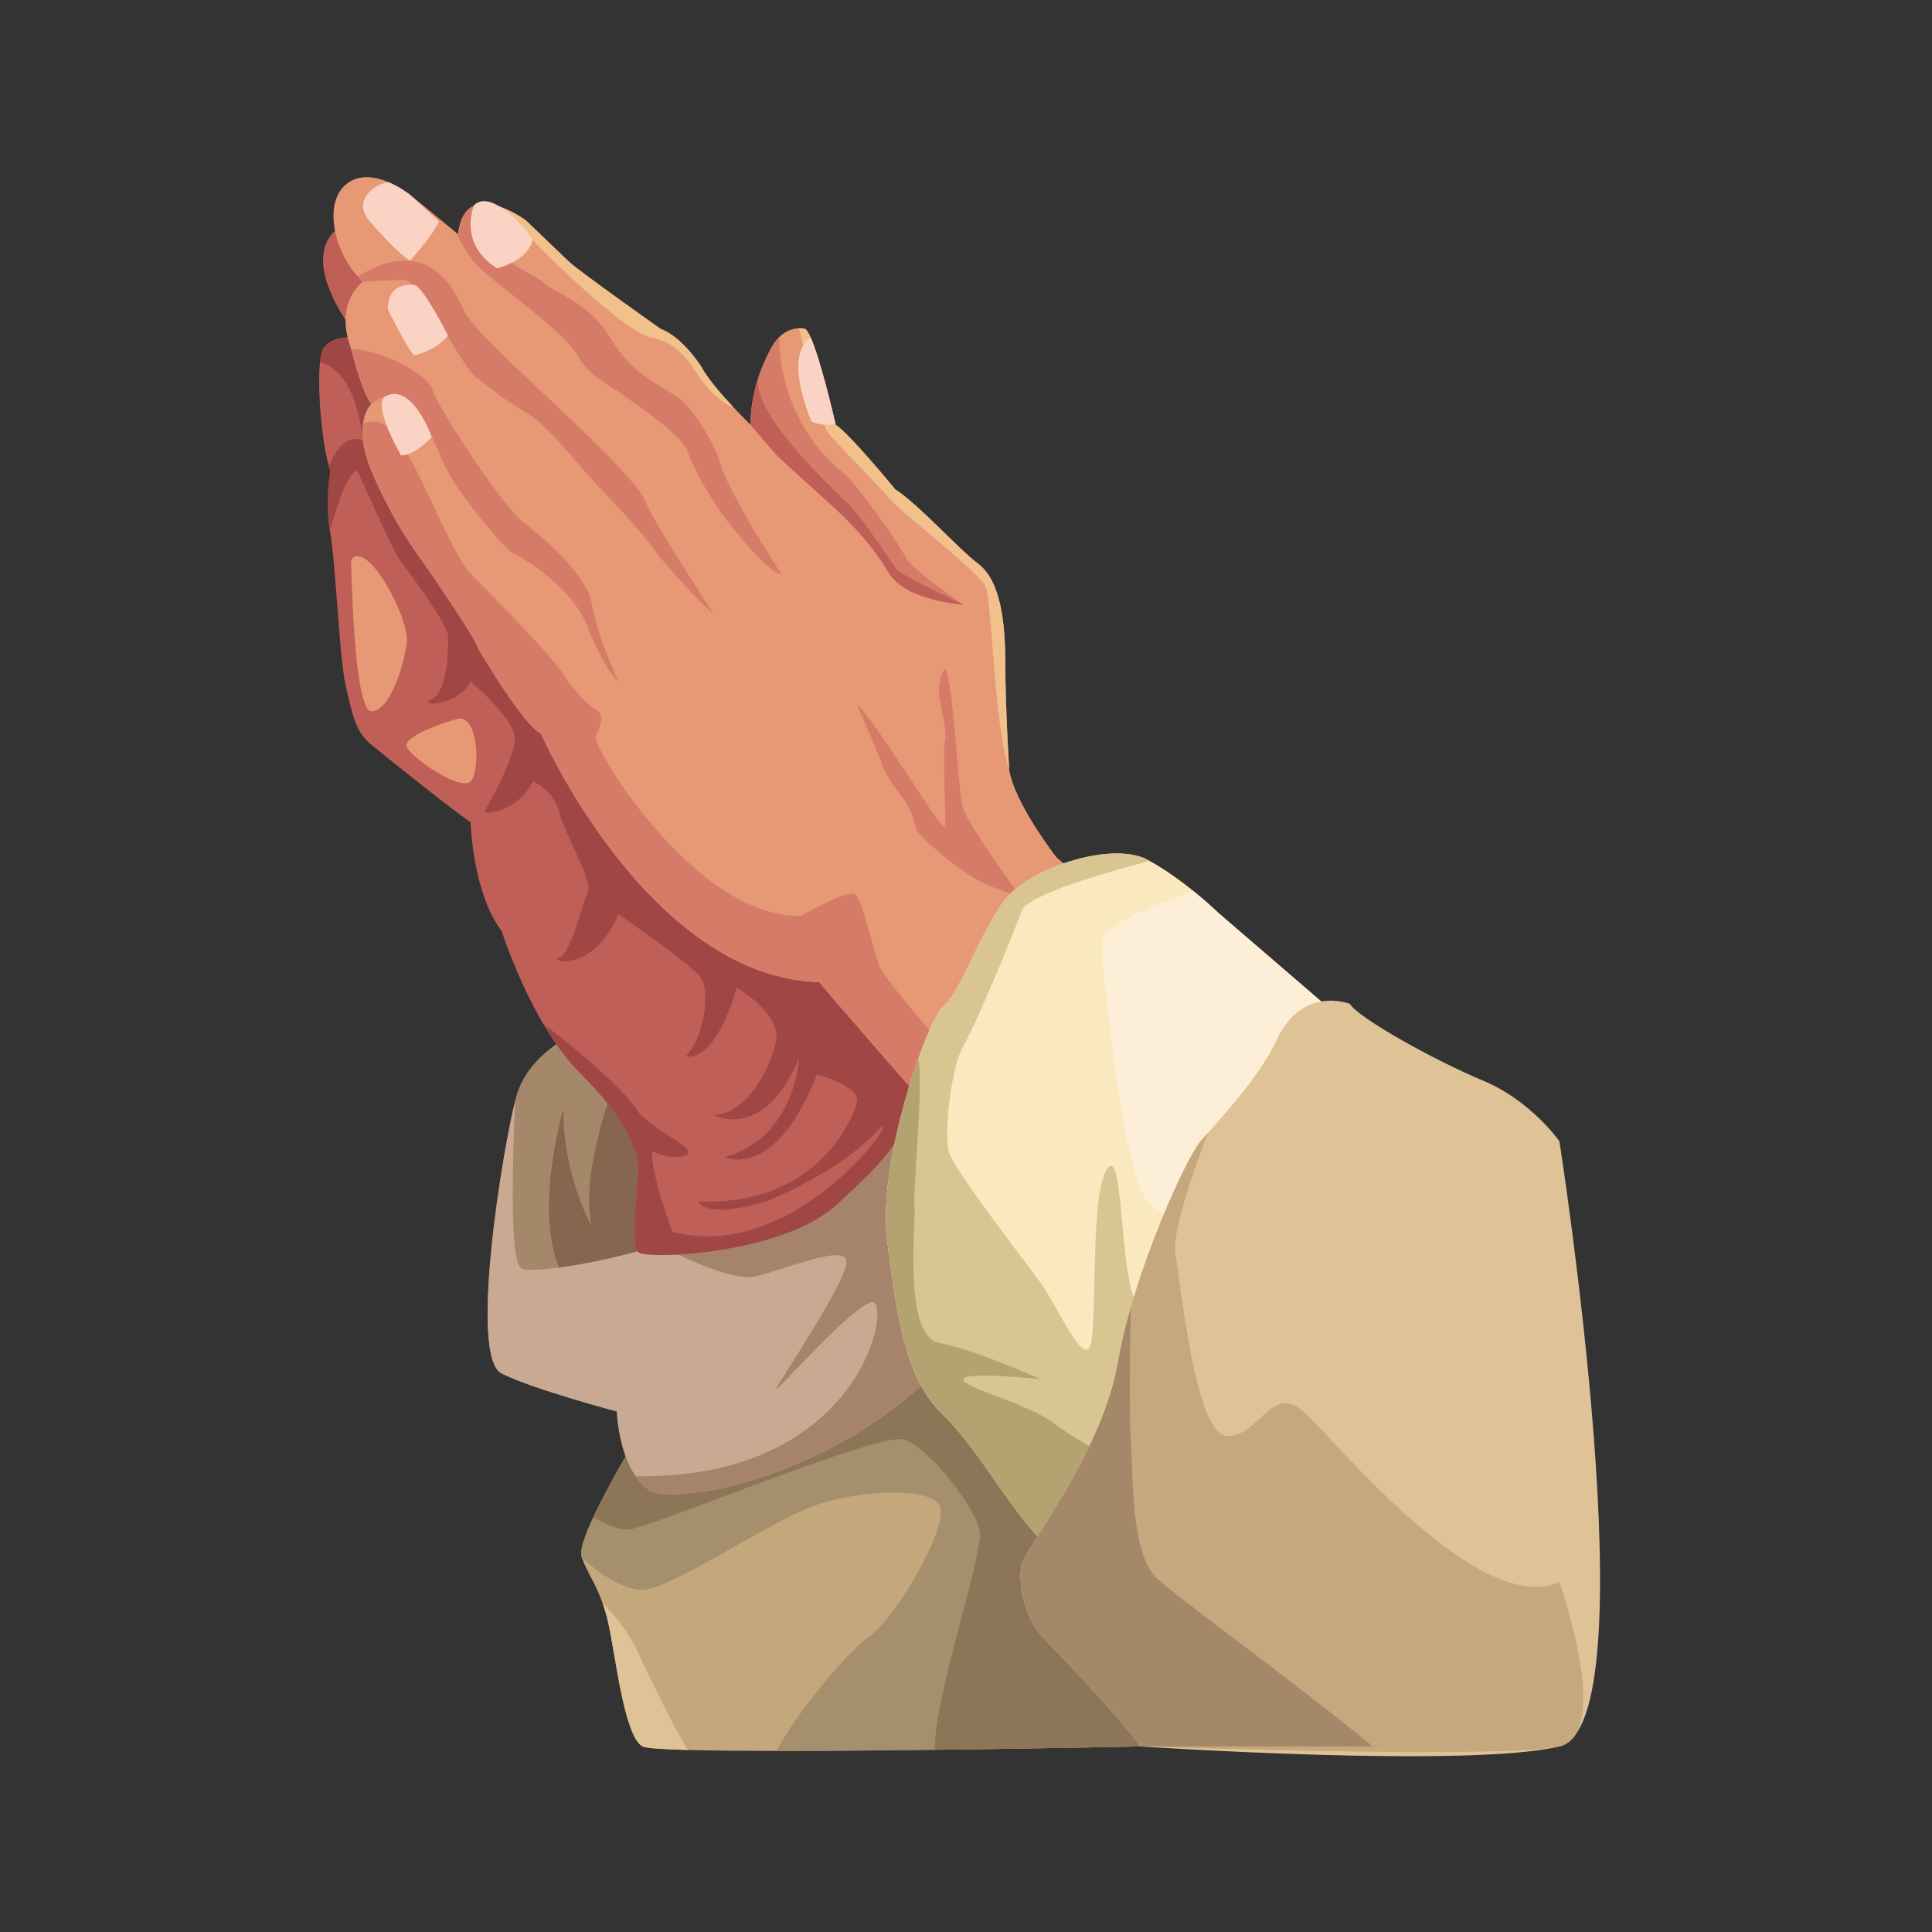 <?xml version="1.0" encoding="UTF-8"?>
<svg xmlns="http://www.w3.org/2000/svg" xmlns:xlink="http://www.w3.org/1999/xlink" width="375pt" height="375pt" viewBox="0 0 375 375" version="1.2">
<rect x="0" y="0" width="375" height="375" fill="#333333" stroke="none"/>
<g id="surface1">
<path style=" stroke:none;fill-rule:nonzero;fill:rgb(76.859%,65.489%,48.239%);fill-opacity:1;" d="M 123.371 279.418 C 123.371 279.418 111.703 298.637 112.879 302.164 C 114.055 305.688 116.621 308.43 118.082 315.086 C 119.547 321.746 121.18 337.023 124.707 338.98 C 128.238 340.938 221.281 338.98 221.281 338.98 L 221.281 311.562 L 189.473 262.695 L 123.371 279.418 "/>
<path style=" stroke:none;fill-rule:nonzero;fill:rgb(64.709%,56.079%,42.349%);fill-opacity:1;" d="M 123.371 279.418 C 123.371 279.418 111.703 298.637 112.879 302.164 C 112.902 302.234 112.934 302.309 112.957 302.387 C 116.547 305.609 121.207 308.586 124.645 308.586 C 130.133 308.586 150.113 294.875 158.551 292.055 C 166.996 289.238 179.957 288.609 182.301 292.055 C 184.645 295.504 174.055 313.914 168.957 317.438 C 164.832 320.289 154.742 332.121 150.754 339.848 C 179.387 339.863 221.281 338.98 221.281 338.98 L 221.281 311.562 L 189.473 262.695 L 123.371 279.418 "/>
<path style=" stroke:none;fill-rule:nonzero;fill:rgb(55.289%,46.269%,34.509%);fill-opacity:1;" d="M 221.281 311.562 L 189.473 262.695 L 123.371 279.418 C 123.371 279.418 118.289 287.789 115.172 294.496 C 117.559 295.867 120.105 297 121.875 296.906 C 126.211 296.68 170.625 277.824 175.477 279.418 C 180.328 281.012 188.957 292.055 190.133 296.91 C 191.152 301.109 181.352 328.879 181.445 339.637 C 202.469 339.375 221.281 338.98 221.281 338.98 L 221.281 311.562 "/>
<path style=" stroke:none;fill-rule:nonzero;fill:rgb(64.31%,53.329%,41.179%);fill-opacity:1;" d="M 115.883 198.484 C 115.883 198.484 102.812 202.934 100.199 212.859 C 97.586 222.781 90.918 263.43 97.387 266.609 C 103.859 269.785 119.727 273.961 119.727 273.961 C 119.727 273.961 120.07 284.93 125.82 289.105 C 131.57 293.285 178.75 283.883 195.945 245.762 C 213.141 207.637 195.879 192.242 195.879 192.242 L 115.883 198.484 "/>
<path style=" stroke:none;fill-rule:nonzero;fill:rgb(52.55%,39.999%,30.98%);fill-opacity:1;" d="M 119.246 210.441 C 119.246 210.441 112.488 227.727 114.84 237.922 C 114.84 237.922 109.34 228.68 109.348 215.207 C 109.348 215.207 103.074 236.438 109.348 247.758 C 115.625 259.078 137.191 247.758 137.191 247.758 L 137.191 225.391 L 119.246 210.441 "/>
<path style=" stroke:none;fill-rule:nonzero;fill:rgb(78.819%,66.269%,56.859%);fill-opacity:1;" d="M 195.945 245.762 C 196.875 243.699 197.699 241.711 198.434 239.785 C 195.184 228.16 192.594 218.414 192.922 217.949 C 193.75 216.777 178.254 205.492 178.254 205.492 C 166.328 237.922 104.445 248.5 101.113 246.152 C 99.004 244.66 99.406 226.672 99.988 213.684 C 97.25 224.84 91.082 263.512 97.387 266.609 C 103.859 269.785 119.727 273.961 119.727 273.961 C 119.727 273.961 120.07 284.93 125.82 289.105 C 131.57 293.285 178.75 283.883 195.945 245.762 "/>
<path style=" stroke:none;fill-rule:nonzero;fill:rgb(53.729%,42.749%,32.549%);fill-opacity:1;" d="M 130.598 290.02 C 128.301 290.02 126.637 289.703 125.82 289.105 C 126.637 289.703 128.301 290.02 130.598 290.02 C 130.652 290.02 130.703 290.02 130.758 290.02 C 130.703 290.02 130.648 290.02 130.598 290.02 M 130.758 290.02 C 130.766 290.02 130.77 290.02 130.777 290.02 C 130.77 290.02 130.766 290.02 130.758 290.02 M 130.781 290.02 C 130.785 290.02 130.789 290.02 130.797 290.02 C 130.789 290.02 130.785 290.02 130.781 290.02 M 130.801 290.02 C 130.805 290.02 130.809 290.02 130.809 290.02 C 130.809 290.02 130.805 290.02 130.801 290.02 M 130.824 290.02 L 130.824 290.02 M 125.797 289.09 L 125.797 289.09 "/>
<path style=" stroke:none;fill-rule:nonzero;fill:rgb(58.04%,46.269%,35.689%);fill-opacity:1;" d="M 137.191 238.594 L 137.191 238.59 C 153.711 232.395 171.027 222.27 177.543 207.258 L 177.547 207.258 C 171.035 222.266 153.715 232.398 137.191 238.594 "/>
<path style=" stroke:none;fill-rule:nonzero;fill:rgb(52.55%,39.999%,30.98%);fill-opacity:1;" d="M 128.012 241.68 C 130.992 240.785 134.078 239.758 137.191 238.59 L 137.191 238.594 C 134.078 239.758 130.996 240.789 128.012 241.68 "/>
<path style=" stroke:none;fill-rule:nonzero;fill:rgb(64.709%,51.759%,41.959%);fill-opacity:1;" d="M 130.598 290.02 C 128.301 290.02 126.637 289.703 125.82 289.105 C 125.809 289.102 125.805 289.098 125.797 289.09 C 124.844 288.391 124.047 287.512 123.371 286.527 C 123.816 286.535 124.254 286.539 124.691 286.539 C 145.996 286.535 158.137 278.082 164.449 269.633 C 170.766 261.18 171.258 252.723 169.266 252.723 C 169.168 252.723 169.066 252.746 168.957 252.789 C 164.41 254.527 151.18 269.68 150.621 269.68 C 150.609 269.68 150.602 269.672 150.605 269.652 C 150.684 268.871 165.426 247.328 164.25 244.504 C 163.992 243.891 163.266 243.641 162.227 243.641 C 158.523 243.641 150.879 246.809 146.539 247.758 C 146.137 247.844 145.695 247.883 145.219 247.883 C 140.129 247.883 131.043 243.289 128.012 241.68 C 130.996 240.789 134.078 239.758 137.191 238.594 C 153.715 232.398 171.035 222.266 177.547 207.258 L 179.703 206.559 C 182.367 208.535 188.039 212.809 191.023 215.551 C 191.465 226.547 192.109 242.316 192.543 252.312 C 176.262 279.848 143.828 289.902 130.824 290.02 C 130.82 290.02 130.812 290.02 130.809 290.02 C 130.809 290.02 130.805 290.02 130.801 290.02 C 130.797 290.02 130.797 290.02 130.797 290.02 C 130.789 290.02 130.785 290.02 130.781 290.02 C 130.781 290.02 130.777 290.02 130.777 290.02 C 130.77 290.02 130.766 290.02 130.758 290.02 C 130.703 290.02 130.652 290.02 130.598 290.02 "/>
<path style=" stroke:none;fill-rule:nonzero;fill:rgb(74.899%,37.25%,34.119%);fill-opacity:1;" d="M 68.156 42.996 C 68.156 42.996 55.062 46.25 69.434 65.52 C 69.434 65.52 64.281 64.844 62.699 67.762 C 61.113 70.68 62.246 86.02 64.121 91.473 C 64.121 91.473 63.027 97.312 64.121 103.578 C 65.215 109.848 65.84 127.477 67.078 132.957 C 68.316 138.438 68.996 141.965 71.793 144.316 C 74.59 146.664 87.84 157.238 91.34 159.59 C 91.34 159.59 91.703 173.301 97.387 180.742 C 97.387 180.742 103.074 198.758 112.488 208.16 C 121.898 217.559 123.859 223.434 123.859 226.961 C 123.859 230.484 122.289 241.453 123.859 243.02 C 125.426 244.586 151.824 243.41 162.156 234.008 C 172.488 224.609 183.859 214.426 173.27 198.758 C 162.684 183.09 142.332 155.219 142.332 155.219 L 68.156 42.996 "/>
<path style=" stroke:none;fill-rule:nonzero;fill:rgb(62.749%,27.84%,27.449%);fill-opacity:1;" d="M 173.27 198.758 C 162.684 183.09 142.332 155.219 142.332 155.219 L 101.164 92.938 C 89.066 81.883 77.188 71.648 68.43 65.457 C 66.848 65.422 63.844 65.652 62.699 67.762 C 62.422 68.27 62.23 69.164 62.105 70.309 C 65.316 71.156 69.145 74.562 70.461 85.496 C 70.461 85.496 66.633 83.34 63.848 90.582 C 63.934 90.898 64.027 91.199 64.121 91.473 C 64.121 91.473 63.098 96.969 64.035 103.02 C 65.598 97.391 67.75 91.062 69.434 91.473 C 69.434 91.473 76.121 106.715 77.832 109.062 C 77.832 109.062 86.938 120.812 86.965 123.555 C 86.996 126.297 86.895 134.129 83.809 135.699 C 80.723 137.266 88.938 137.109 91.34 132.266 C 91.34 132.266 99.938 139.539 99.938 143.297 C 99.938 147.055 94.93 156.066 94.102 157.238 C 93.27 158.414 100.371 157.828 103.438 151.68 C 103.438 151.68 107.387 153.133 108.566 157.734 C 109.742 162.332 115.23 170.949 114.055 173.301 C 112.879 175.648 110.918 185.051 108.566 185.832 C 106.211 186.617 115.055 189.094 120.043 177.477 C 120.043 177.477 134.055 187.008 136.016 189.75 C 137.977 192.492 136.562 201.5 133.152 205.023 C 133.152 205.023 138.453 207.039 143.004 191.707 C 143.004 191.707 151.859 196.801 150.605 202.285 C 149.348 207.766 144.766 216.383 138.43 216.383 C 138.43 216.383 148.25 221.867 155.07 205.418 C 155.07 205.418 154.445 220.691 140.723 224.609 C 140.723 224.609 150.504 229.309 158.551 208.551 C 158.551 208.551 167.23 210.898 166.328 214.035 C 165.426 217.168 158.762 234.008 135.625 233.227 C 135.625 233.227 136.406 236.805 148.566 233.254 C 148.566 233.254 162.289 227.887 169.879 219.91 C 177.469 211.93 156.016 245.762 130.527 239.102 C 130.527 239.102 126.211 227.742 126.605 223.434 C 126.605 223.434 130.285 225.391 133.152 224.219 C 136.016 223.043 125.82 219.125 123.465 215.207 C 121.449 211.848 110.727 202.434 105.512 198.84 C 107.516 202.23 109.855 205.531 112.488 208.16 C 121.898 217.559 123.859 223.434 123.859 226.961 C 123.859 230.484 122.289 241.453 123.859 243.02 C 125.426 244.586 151.824 243.41 162.156 234.008 C 172.488 224.609 183.859 214.426 173.27 198.758 "/>
<path style=" stroke:none;fill-rule:nonzero;fill:rgb(90.59%,59.61%,45.879%);fill-opacity:1;" d="M 221.191 186.066 C 221.191 186.066 211.066 171.094 205.125 166.48 C 205.125 166.48 196.871 155.91 195.883 149.316 C 195.883 149.316 195.137 137.293 195.137 129.051 C 195.137 120.809 194.23 112.793 189.938 109.496 C 185.645 106.199 178.383 97.945 173.758 94.977 C 173.758 94.977 164.844 84.098 162.203 82.445 C 162.203 82.445 158.27 65.145 156.293 63.828 C 156.293 63.828 152.297 62.66 149.656 67.609 C 147.016 72.555 145.695 77.504 145.695 82.445 C 145.695 82.445 138.43 75.465 136.121 71.176 C 136.121 71.176 132.488 65.371 128.195 63.82 C 128.195 63.82 112.02 52.379 110.367 50.73 L 102.113 42.816 C 102.113 42.816 90.227 33.914 88.906 45.453 L 79.66 37.867 C 79.66 37.867 72.398 31.934 67.445 35.562 C 62.492 39.188 64.801 49.41 70.414 54.691 C 70.414 54.691 64.801 58.645 68.105 67.547 C 68.105 67.547 70.086 75.793 72.066 78.434 C 72.066 78.434 67.98 82.168 72.438 92.199 C 72.438 92.199 75.672 100.016 80.484 106.793 C 80.484 106.793 91.805 122.867 92.793 125.836 C 92.793 125.836 101.285 140.43 105 142.406 C 105 142.406 125.801 189.645 158.98 190.637 C 158.98 190.637 180.363 215.617 185.645 220.891 C 190.926 226.168 223.172 201.625 221.191 186.066 "/>
<path style=" stroke:none;fill-rule:nonzero;fill:rgb(84.309%,48.239%,41.179%);fill-opacity:1;" d="M 185.969 221.152 L 185.98 221.156 C 187.738 222.27 191.5 220.859 195.945 217.906 C 190.383 211.5 171.719 190.492 170.621 187.422 C 169.383 183.957 167.402 174.559 165.926 173.566 C 164.449 172.578 155.516 177.777 155.516 177.777 C 134.961 178.27 114.66 144.633 115.648 142.902 C 116.637 141.168 117.383 138.449 115.648 137.707 C 113.914 136.965 110.199 132.266 110.199 132.266 C 108.965 129.051 95.34 115.449 91.379 111.406 C 87.418 107.367 80.734 88.738 76.277 83.789 C 74.277 81.57 72.176 81.543 70.469 82.191 C 70.152 84.391 70.414 87.645 72.438 92.199 C 72.438 92.199 75.672 100.016 80.484 106.793 C 80.484 106.793 91.805 122.867 92.793 125.836 C 92.793 125.836 101.285 140.43 105 142.406 C 105 142.406 125.801 189.645 158.98 190.637 C 158.98 190.637 180.363 215.617 185.645 220.891 C 185.738 220.988 185.848 221.07 185.961 221.148 L 185.969 221.152 "/>
<path style=" stroke:none;fill-rule:nonzero;fill:rgb(84.309%,48.239%,41.179%);fill-opacity:1;" d="M 175.738 108.113 C 174.746 105.801 165.836 93.27 163.523 91.621 C 161.59 90.242 151.637 81.727 151.195 65.594 C 150.629 66.113 150.105 66.77 149.656 67.609 C 147.016 72.555 145.695 77.504 145.695 82.445 C 145.695 82.445 150.02 87.59 150.809 88.379 C 152.133 89.695 157.91 94.918 161.211 97.887 C 164.516 100.855 169.133 105.473 172.438 111.078 C 175.738 116.688 186.965 117.344 186.965 117.344 C 186.965 117.344 176.73 110.418 175.738 108.113 "/>
<path style=" stroke:none;fill-rule:nonzero;fill:rgb(84.309%,48.239%,41.179%);fill-opacity:1;" d="M 133.48 87.664 C 134.797 91.289 137.441 95.906 139.75 99.207 C 142.059 102.504 149.324 111.406 151.637 111.406 C 151.637 111.406 140.414 94.258 139.418 88.652 C 139.418 88.652 135.789 80.082 131.496 77.113 C 127.203 74.145 122.582 72.547 118.453 65.594 C 114.328 58.645 108.383 57.328 105.742 55.016 C 103.102 52.711 88.652 47.012 91.914 39.969 C 90.426 40.664 89.266 42.289 88.906 45.453 L 88.453 45.086 C 89.789 47.672 91.359 50.32 92.793 51.723 C 96.168 55.016 109.703 64.582 112.02 68.867 C 114.328 73.152 118.949 75.133 120.602 76.453 C 122.25 77.77 132.156 84.039 133.48 87.664 "/>
<path style=" stroke:none;fill-rule:nonzero;fill:rgb(84.309%,48.239%,41.179%);fill-opacity:1;" d="M 138.43 118.992 C 138.43 118.992 126.875 101.516 125.223 97.227 C 123.574 92.941 107.727 78.551 104.754 75.688 C 101.781 72.824 91.559 63.59 90.066 60.297 C 88.641 57.141 83.449 44.949 69.434 53.68 C 69.75 54.031 70.074 54.367 70.414 54.691 L 70.367 54.727 C 72.461 54.551 75.469 54.359 78.668 54.359 C 78.668 54.359 81.641 55.348 83.949 59.965 C 86.266 64.578 91.73 73.484 92.793 73.484 C 92.793 73.484 97.488 77.441 102.113 80.082 C 106.734 82.719 112.344 90.633 116.969 95.25 C 116.969 95.25 124.234 102.832 126.543 106.133 C 128.855 109.43 136.777 118.004 138.43 118.992 "/>
<path style=" stroke:none;fill-rule:nonzero;fill:rgb(84.309%,48.239%,41.179%);fill-opacity:1;" d="M 101.285 101.105 C 97.82 98.379 85.684 80.449 83.949 75.688 C 82.684 72.215 73.34 67.723 68.156 67.762 C 68.48 69.059 70.258 75.984 72.043 78.398 C 74.105 77.539 75.285 74.762 80.484 79.09 C 80.484 79.09 83.457 83.293 85.684 88.984 C 87.914 94.672 96.086 104.316 99.059 107.039 C 99.059 107.039 111.191 112.973 114.41 122.617 C 114.41 122.617 118.004 131.031 120.043 132.266 C 120.043 132.266 115.895 123.445 114.906 117.344 C 113.914 111.246 104.754 103.824 101.285 101.105 "/>
<path style=" stroke:none;fill-rule:nonzero;fill:rgb(84.309%,48.239%,41.179%);fill-opacity:1;" d="M 166.328 136.699 C 166.328 136.699 170.785 147.09 171.531 149.191 C 172.273 151.293 175.492 155.004 175.988 155.996 C 176.48 156.984 177.719 159.703 177.719 160.691 C 177.719 161.684 186.52 169.844 192.398 172.07 C 198.273 174.297 198.273 174.297 198.273 174.297 C 198.273 174.297 187.871 160.199 186.883 156.734 C 185.895 153.27 185.148 132.746 183.414 129.777 C 183.414 129.777 181.93 131.758 182.301 134.969 C 182.672 138.184 183.91 141.648 183.414 143.875 C 182.922 146.102 183.664 158.715 183.414 160.445 C 183.168 162.176 170.043 139.918 166.328 136.699 "/>
<path style=" stroke:none;fill-rule:nonzero;fill:rgb(94.51%,75.29%,54.509%);fill-opacity:1;" d="M 136.777 74.637 C 138.488 76.738 141.074 78.836 142.332 79.02 C 140.109 76.648 137.379 73.516 136.121 71.176 C 136.121 71.176 132.488 65.371 128.195 63.82 C 128.195 63.82 112.02 52.379 110.367 50.73 L 102.113 42.816 C 102.113 42.816 99.238 40.664 96.164 39.848 C 96.184 39.867 100.633 43.648 102.938 46.113 C 105.246 48.59 120.938 64.469 126.707 65.594 C 132.48 66.727 134.633 72 136.777 74.637 "/>
<path style=" stroke:none;fill-rule:nonzero;fill:rgb(94.51%,75.29%,54.509%);fill-opacity:1;" d="M 191.258 113.719 C 192.52 116.098 192.949 141.363 195.879 149.309 C 195.871 149.195 195.137 137.254 195.137 129.051 C 195.137 120.809 194.23 112.793 189.938 109.496 C 185.645 106.199 178.383 97.945 173.758 94.977 C 173.758 94.977 164.844 84.098 162.203 82.445 C 162.203 82.445 158.27 65.145 156.293 63.828 C 156.293 63.828 155.809 63.688 155.07 63.711 C 156.305 68.789 159.617 82.238 160.551 83.707 C 161.707 85.523 170.785 94.426 172.602 96.734 C 174.418 99.043 189.773 110.914 191.258 113.719 "/>
<path style=" stroke:none;fill-rule:nonzero;fill:rgb(98.43%,82.75%,76.859%);fill-opacity:1;" d="M 162.156 82.238 C 161.781 80.617 159.262 69.828 157.352 65.52 C 155.555 66.691 152.93 70.383 157.5 81.824 C 157.5 81.824 159.746 82.895 162.156 82.238 "/>
<path style=" stroke:none;fill-rule:nonzero;fill:rgb(98.43%,82.75%,76.859%);fill-opacity:1;" d="M 92.047 39.766 C 92.047 39.766 88.734 47.184 96.457 52.07 C 96.457 52.07 102.445 50.773 103.438 46.441 C 103.438 46.441 96.008 36.305 92.047 39.766 "/>
<path style=" stroke:none;fill-rule:nonzero;fill:rgb(98.43%,82.75%,76.859%);fill-opacity:1;" d="M 85.191 42.973 L 79.66 37.867 C 79.66 37.867 77.902 36.438 75.527 35.41 C 73.184 35.41 68.16 38.73 71.695 42.855 C 77.301 49.406 79.586 50.586 79.586 50.586 C 79.586 50.586 83.992 45.785 85.191 42.973 "/>
<path style=" stroke:none;fill-rule:nonzero;fill:rgb(98.43%,82.75%,76.859%);fill-opacity:1;" d="M 80.734 55.41 C 80.734 55.41 75.285 54.113 75.285 60.047 C 75.285 60.047 78.75 67.219 80.363 68.949 C 80.363 68.949 84.531 68.223 86.965 65.125 C 86.965 65.125 82.773 56.832 80.734 55.41 "/>
<path style=" stroke:none;fill-rule:nonzero;fill:rgb(98.43%,82.75%,76.859%);fill-opacity:1;" d="M 83.809 84.789 C 83.809 84.789 80.379 88.613 77.832 88.363 C 77.832 88.363 71.566 77.656 75.285 76.738 C 75.285 76.738 79.578 74.164 83.809 84.789 "/>
<path style=" stroke:none;fill-rule:nonzero;fill:rgb(74.899%,37.25%,34.119%);fill-opacity:1;" d="M 164.844 98.055 C 161.875 95.09 145.082 79.578 147.332 72.914 C 146.242 76.09 145.695 79.27 145.695 82.445 C 145.695 82.445 150.02 87.59 150.809 88.379 C 152.133 89.695 157.91 94.918 161.211 97.887 C 164.516 100.855 169.133 105.473 172.438 111.078 C 175.738 116.688 186.965 117.344 186.965 117.344 C 186.965 117.344 175.242 111.902 173.922 110.418 C 173.922 110.418 167.812 101.02 164.844 98.055 "/>
<path style=" stroke:none;fill-rule:nonzero;fill:rgb(90.59%,59.61%,45.879%);fill-opacity:1;" d="M 68.156 108.672 C 68.156 108.672 68.566 138.047 72.094 138.047 C 75.625 138.047 78.371 129.43 78.957 124.73 C 79.547 120.031 71.207 104.43 68.156 108.672 "/>
<path style=" stroke:none;fill-rule:nonzero;fill:rgb(90.59%,59.61%,45.879%);fill-opacity:1;" d="M 88.453 139.613 C 88.453 139.613 77.645 142.746 78.988 145.098 C 80.328 147.449 89.406 153.566 91.34 151.68 C 93.27 149.797 92.973 138.047 88.453 139.613 "/>
<path style=" stroke:none;fill-rule:nonzero;fill:rgb(98.039%,91.37%,74.899%);fill-opacity:1;" d="M 236.504 177.215 C 236.504 177.215 229.836 170.688 222.777 166.902 C 215.719 163.113 199.488 168.598 194.859 174.867 C 190.227 181.133 186.082 193.129 183.168 195.234 C 180.254 197.34 170.227 225.391 172.188 240.668 C 174.148 255.945 175.719 267.695 183.168 274.746 C 190.621 281.793 198.07 297.07 205.914 302.164 C 205.914 302.164 240.031 211.293 261.992 199.148 C 261.992 199.148 242.723 182.555 236.504 177.215 "/>
<path style=" stroke:none;fill-rule:nonzero;fill:rgb(84.709%,77.249%,57.249%);fill-opacity:1;" d="M 221.281 253.594 C 217.148 251.312 218.367 221.477 214.84 226.961 C 211.309 232.441 213.27 260.254 211.309 261.82 C 209.348 263.387 205.035 253.203 201.898 248.895 C 198.762 244.586 185.426 227.352 184.25 223.824 C 183.074 220.301 184.645 206.984 186.965 203.066 C 189.289 199.148 196.801 181.133 198.273 176.824 C 199.328 173.742 214.555 169.359 223.152 167.113 C 223.027 167.043 222.902 166.969 222.777 166.902 C 215.719 163.113 199.488 168.598 194.859 174.867 C 190.227 181.133 186.082 193.129 183.168 195.234 C 180.254 197.34 170.227 225.391 172.188 240.668 C 174.148 255.945 175.719 267.695 183.168 274.746 C 190.621 281.793 198.07 297.07 205.914 302.164 C 205.914 302.164 218.301 269.176 232.953 240.293 C 227.891 247.309 223.582 254.867 221.281 253.594 "/>
<path style=" stroke:none;fill-rule:nonzero;fill:rgb(70.589%,63.53%,44.31%);fill-opacity:1;" d="M 204.645 276.312 C 199.547 272.395 186.543 269.262 186.965 267.695 C 187.387 266.129 201.961 267.695 201.961 267.695 C 201.961 267.695 189.375 262 182.301 260.645 C 175.227 259.285 177.816 237.336 177.504 233.91 C 177.191 230.484 179.32 210.266 178.254 205.492 C 174.66 215.586 170.922 230.793 172.188 240.668 C 174.148 255.945 175.719 267.695 183.168 274.746 C 190.621 281.793 198.07 297.07 205.914 302.164 C 205.914 302.164 208.996 293.949 213.906 282.133 C 210.613 280.281 206.961 278.094 204.645 276.312 "/>
<path style=" stroke:none;fill-rule:nonzero;fill:rgb(99.219%,93.329%,84.309%);fill-opacity:1;" d="M 261.992 199.148 C 261.992 199.148 242.723 182.555 236.504 177.215 C 236.504 177.215 234.551 175.309 231.652 172.961 C 227.402 174.453 214.113 179.344 213.906 182.309 C 213.664 185.832 217.898 229.895 223.43 233.91 C 226.375 236.051 230.09 237.77 234.164 237.922 C 243.5 219.824 253.629 203.773 261.992 199.148 "/>
<path style=" stroke:none;fill-rule:nonzero;fill:rgb(87.45%,76.469%,59.219%);fill-opacity:1;" d="M 261.992 194.84 C 261.992 194.84 252.723 191.168 247.781 201.891 C 244.234 209.586 235.77 218.242 232.953 221.621 C 230.133 225 220.023 246.988 216.965 264.562 C 213.906 282.133 198.965 300.594 198.273 303.73 C 197.586 306.863 198.676 313.914 202.445 317.828 C 206.211 321.746 218.309 334.281 221.281 338.98 C 221.281 338.98 284.938 343.254 302.684 338.98 C 320.426 334.707 302.684 221.535 302.684 221.535 C 302.684 221.535 297.227 213.645 287.812 209.727 C 278.402 205.812 263.656 197.582 261.992 194.84 "/>
<path style=" stroke:none;fill-rule:nonzero;fill:rgb(77.249%,65.88%,49.409%);fill-opacity:1;" d="M 302.684 307.082 C 286.441 314.121 258.086 278.047 252.488 273.57 C 246.605 268.871 243.859 279.445 237.945 278.66 C 232.031 277.879 229.348 250.461 228.172 243.598 C 227.441 239.332 231.391 227.906 234.484 219.855 C 233.879 220.535 233.352 221.141 232.953 221.621 C 230.133 225 220.023 246.988 216.965 264.562 C 213.906 282.133 198.965 300.594 198.273 303.73 C 197.586 306.863 198.676 313.914 202.445 317.828 C 206.211 321.746 218.309 334.281 221.281 338.98 C 221.281 338.98 292.258 341.43 302.684 338.98 C 313.105 336.531 302.684 307.082 302.684 307.082 "/>
<path style=" stroke:none;fill-rule:nonzero;fill:rgb(64.31%,53.329%,41.179%);fill-opacity:1;" d="M 219.488 279.418 C 219.039 271.559 219.488 253.836 219.488 253.828 C 218.449 257.457 217.566 261.098 216.965 264.562 C 213.906 282.133 198.965 300.594 198.273 303.73 C 197.586 306.863 198.676 313.914 202.445 317.828 C 206.211 321.746 218.309 334.281 221.281 338.98 L 266.438 338.98 C 253.973 328.59 228.523 310.047 224.645 306.469 C 219.547 301.77 219.938 287.277 219.488 279.418 "/>
<path style=" stroke:none;fill-rule:nonzero;fill:rgb(87.45%,76.469%,59.219%);fill-opacity:1;" d="M 116.945 311.113 C 117.359 312.277 117.754 313.574 118.082 315.086 C 119.547 321.746 121.18 337.023 124.707 338.98 C 125.312 339.316 128.562 339.539 133.523 339.672 C 130.086 334.184 125.953 325.094 123.371 319.789 C 121.816 316.598 119.305 313.551 116.945 311.113 "/>
</g>
</svg>
